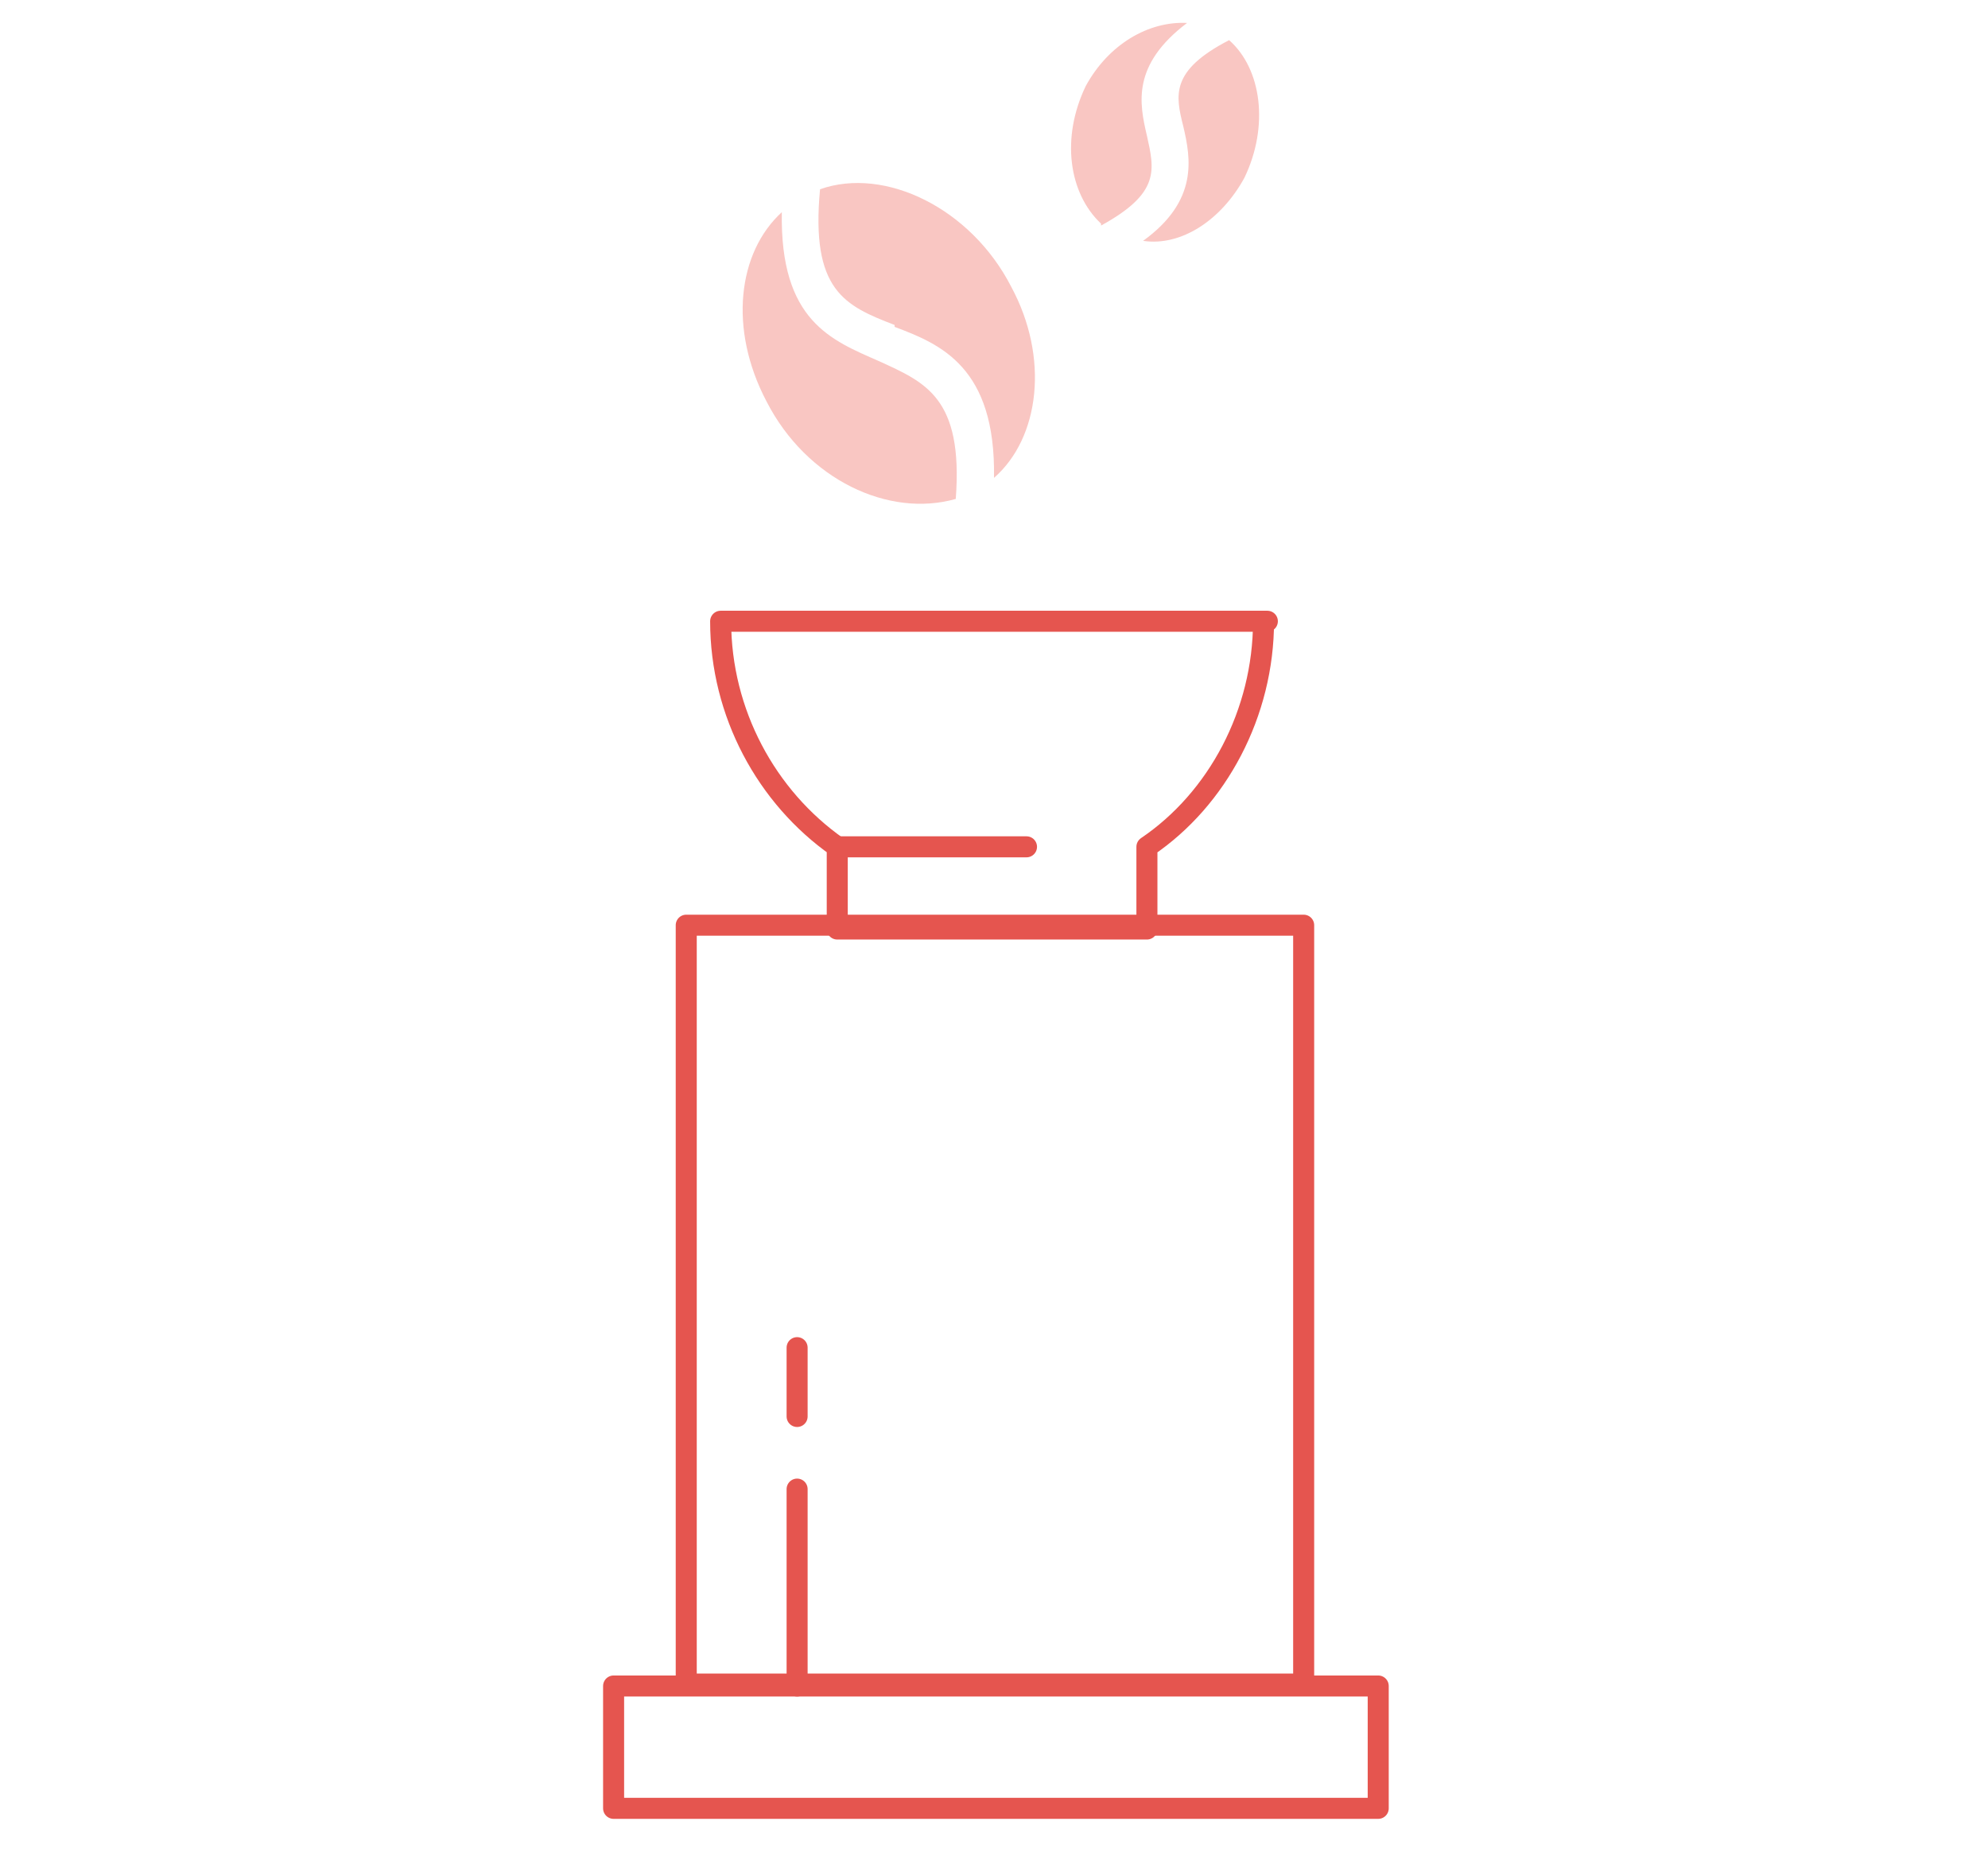 <?xml version="1.0" encoding="UTF-8"?>
<svg id="Layer_1" xmlns="http://www.w3.org/2000/svg" xmlns:xlink="http://www.w3.org/1999/xlink" version="1.1" viewBox="0 0 104 97.3">
  <!-- Generator: Adobe Illustrator 29.5.1, SVG Export Plug-In . SVG Version: 2.1.0 Build 141)  -->
  <defs>
    <style>
      .st0, .st1 {
        fill: none;
      }

      .st1 {
        stroke: #e5554f;
        stroke-linecap: round;
        stroke-linejoin: round;
        stroke-width: 1.1px;
      }

      .st2 {
        fill: #f9c6c2;
      }

      .st3 {
        clip-path: url(#clippath);
      }
    </style>
    <clipPath id="clippath">
      <rect class="st0" x="30.5" y="1.2" width="43" height="94.9"/>
    </clipPath>
  </defs>
  <g class="st3">
    <g>
      <path class="st2" d="M46.8,17.1c2.4.9,5.3,2.1,5.2,7.9,2.4-2.1,2.9-6.3.9-10-2.1-4.1-6.6-6.3-10-5.1-.5,5.3,1.3,6.1,3.9,7.1h0Z"/>
      <path class="st2" d="M46,18.9c-2.5-1.1-5.2-2.1-5.1-7.8-2.3,2.1-2.8,6.1-.8,9.9,2.1,4.1,6.4,6.1,9.9,5.1.4-5.3-1.6-6.1-4-7.2Z"/>
      <path class="st2" d="M57.6,11.8c3.1-1.7,2.8-2.9,2.4-4.7-.4-1.7-.8-3.7,2.1-5.9-2-.1-4.1,1.1-5.3,3.3-1.3,2.7-.9,5.6.8,7.2Z"/>
      <path class="st2" d="M64.3,2.1c-3.1,1.6-2.8,2.9-2.4,4.5.4,1.7.8,3.9-2.1,6,2,.3,4.1-1.1,5.3-3.3,1.3-2.7.9-5.7-.8-7.2h0Z"/>
      <path class="st1" d="M66.3,32.5h-28.6c0,4.8,2.4,9.2,6.1,11.8v4.3h16.2v-4.3c3.7-2.5,6.1-7,6.1-11.8h.1Z"/>
      <path class="st1" d="M68.2,48.4h-32.3v39.7h32.3v-39.7Z"/>
      <path class="st1" d="M72.1,88.2h-40v6.4h40v-6.4Z"/>
      <path class="st1" d="M43.8,44.3h9.9"/>
      <path class="st1" d="M41.7,88.2v-10.3"/>
      <path class="st1" d="M41.7,74.1v-3.6"/>
    </g>
  </g>
</svg>